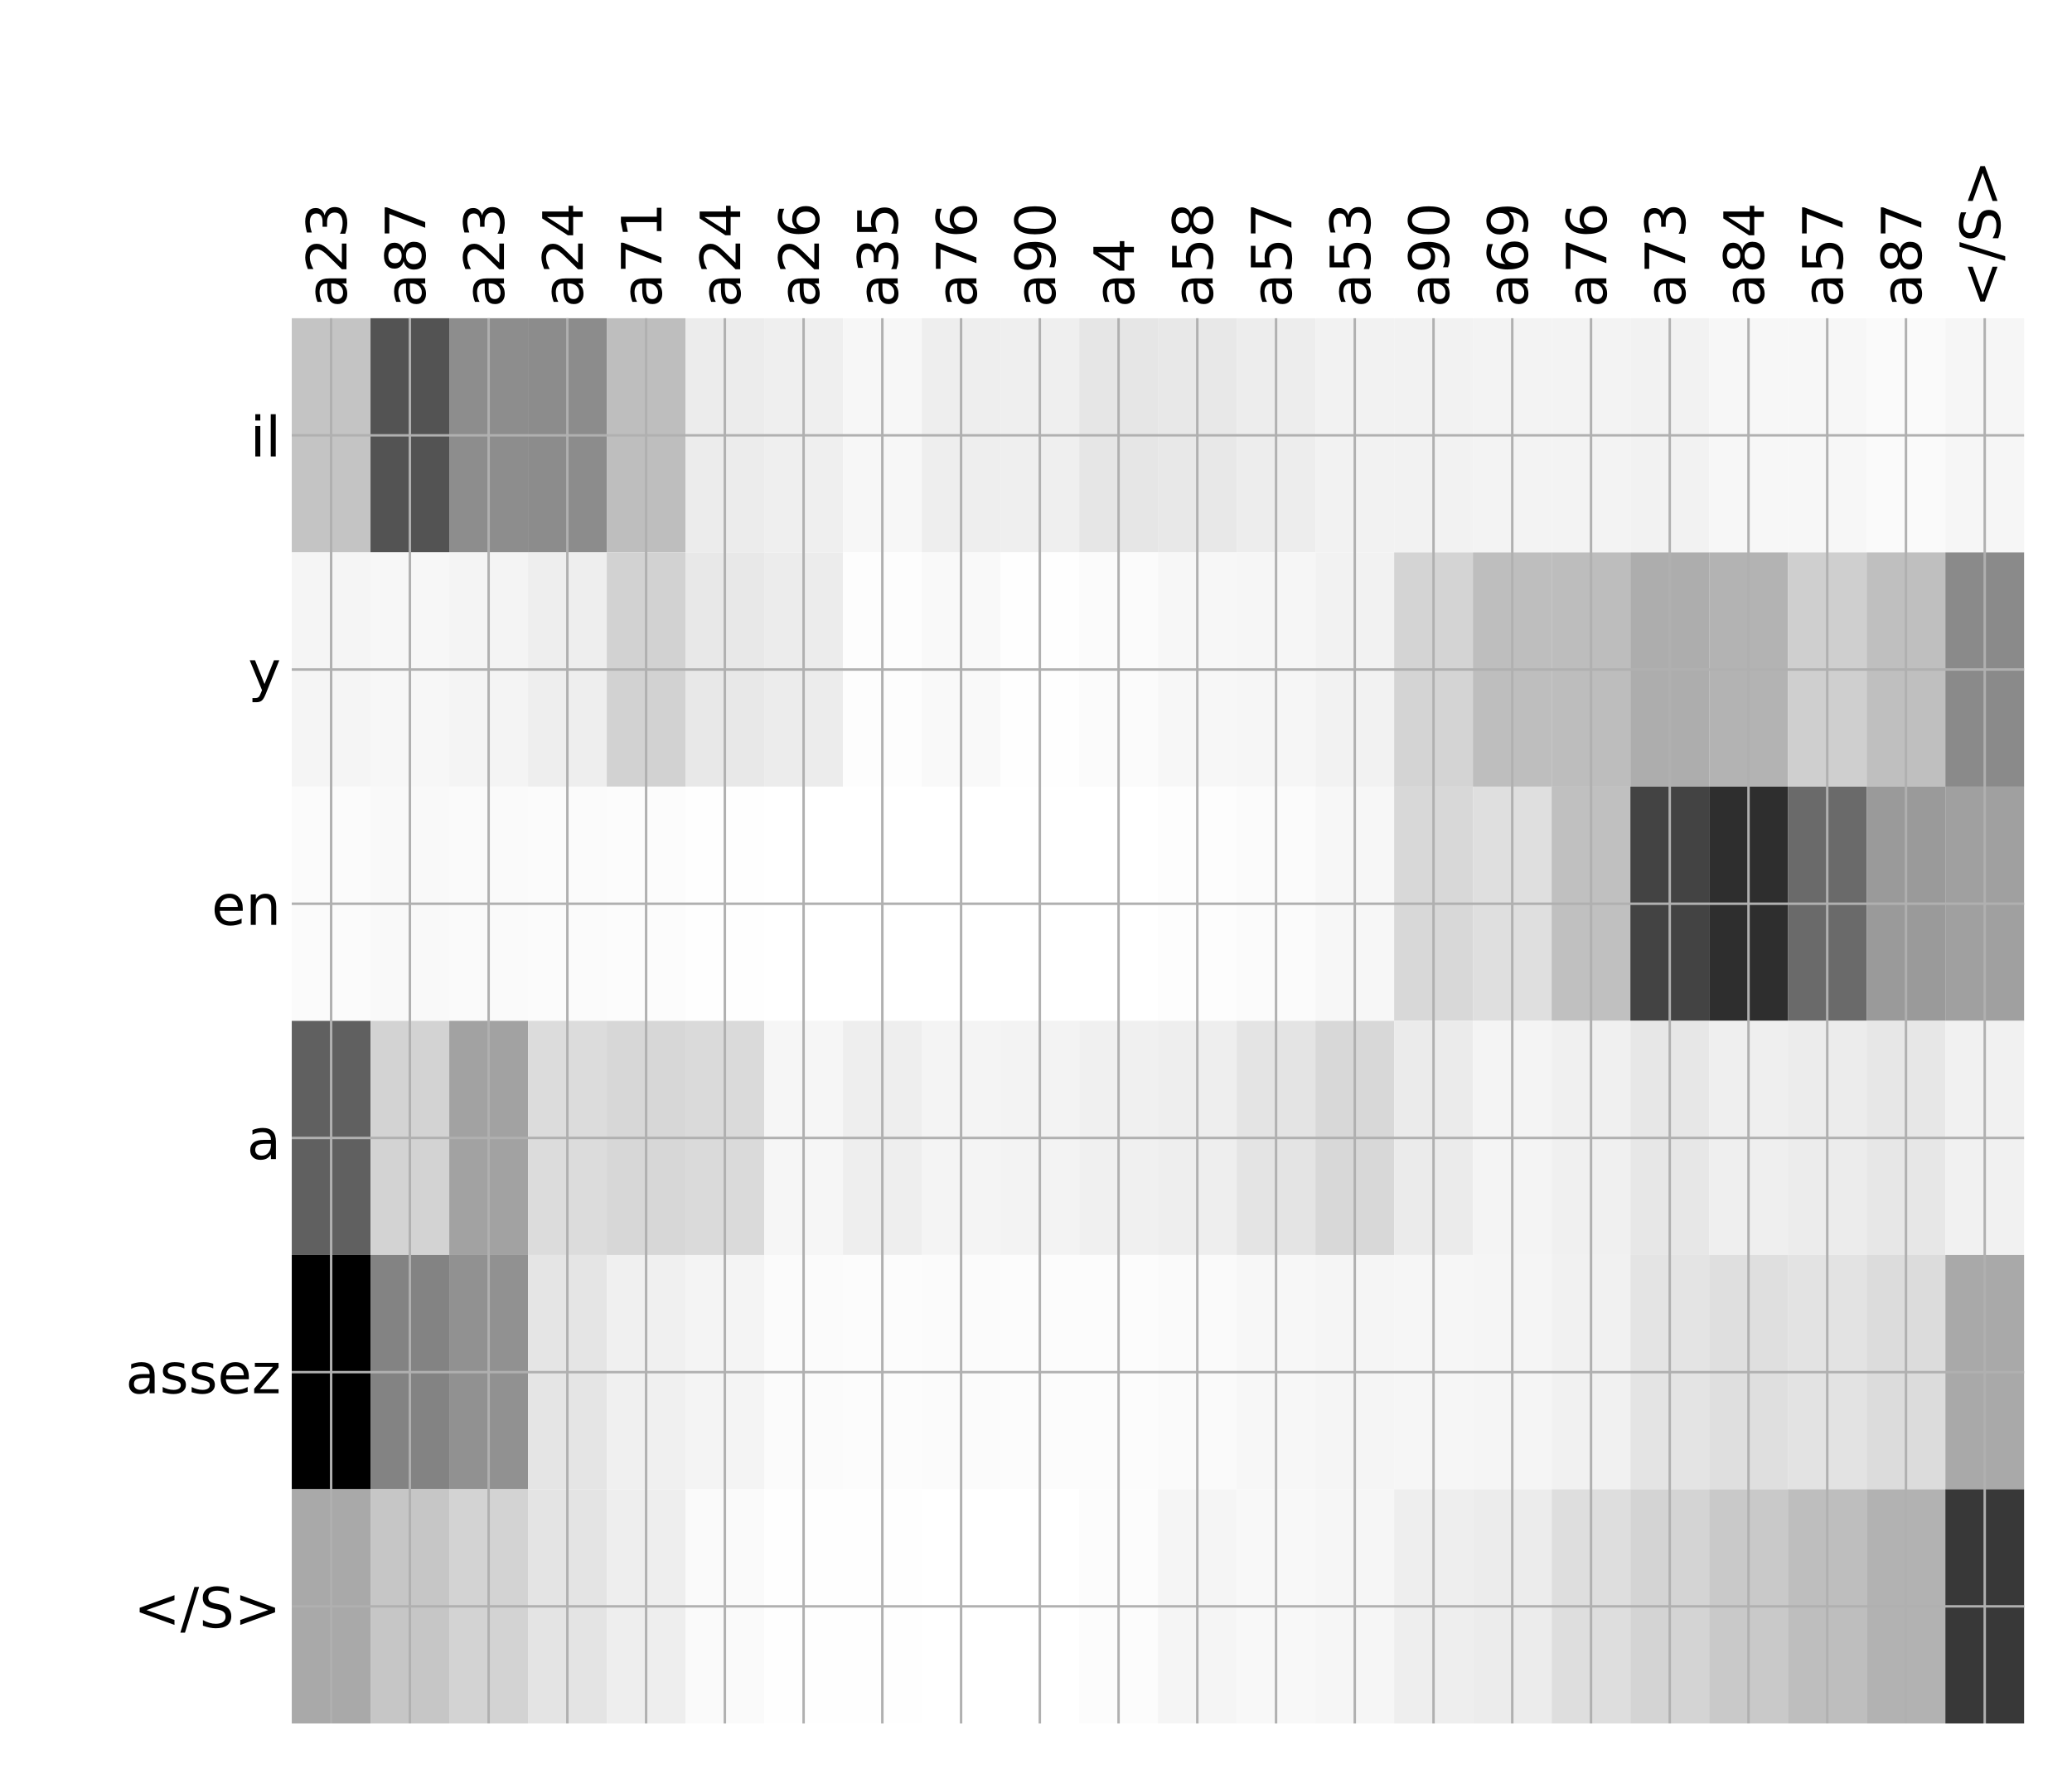 <?xml version="1.0" encoding="utf-8" standalone="no"?>
<!DOCTYPE svg PUBLIC "-//W3C//DTD SVG 1.1//EN"
  "http://www.w3.org/Graphics/SVG/1.1/DTD/svg11.dtd">
<!-- Created with matplotlib (http://matplotlib.org/) -->
<svg height="576pt" version="1.1" viewBox="0 0 671 576" width="671pt" xmlns="http://www.w3.org/2000/svg" xmlns:xlink="http://www.w3.org/1999/xlink">
 <defs>
  <style type="text/css">
*{stroke-linecap:butt;stroke-linejoin:round;}
  </style>
 </defs>
 <g id="figure_1">
  <g id="patch_1">
   <path d="M 0 576 
L 672 576 
L 672 0 
L 0 0 
z
" style="fill:#ffffff;"/>
  </g>
  <g id="axes_1">
   <g id="PolyCollection_1">
    <path clip-path="url(#p3f268273a1)" d="M 94.485 103.033 
L 94.485 178.861 
L 119.985 178.861 
L 119.985 103.033 
L 94.485 103.033 
z
" style="fill:#c4c4c4;"/>
    <path clip-path="url(#p3f268273a1)" d="M 119.985 103.033 
L 119.985 178.861 
L 145.486 178.861 
L 145.486 103.033 
L 119.985 103.033 
z
" style="fill:#535353;"/>
    <path clip-path="url(#p3f268273a1)" d="M 145.486 103.033 
L 145.486 178.861 
L 170.986 178.861 
L 170.986 103.033 
L 145.486 103.033 
z
" style="fill:#8d8d8d;"/>
    <path clip-path="url(#p3f268273a1)" d="M 170.986 103.033 
L 170.986 178.861 
L 196.486 178.861 
L 196.486 103.033 
L 170.986 103.033 
z
" style="fill:#8c8c8c;"/>
    <path clip-path="url(#p3f268273a1)" d="M 196.486 103.033 
L 196.486 178.861 
L 221.986 178.861 
L 221.986 103.033 
L 196.486 103.033 
z
" style="fill:#bebebe;"/>
    <path clip-path="url(#p3f268273a1)" d="M 221.986 103.033 
L 221.986 178.861 
L 247.486 178.861 
L 247.486 103.033 
L 221.986 103.033 
z
" style="fill:#ececec;"/>
    <path clip-path="url(#p3f268273a1)" d="M 247.486 103.033 
L 247.486 178.861 
L 272.986 178.861 
L 272.986 103.033 
L 247.486 103.033 
z
" style="fill:#efefef;"/>
    <path clip-path="url(#p3f268273a1)" d="M 272.986 103.033 
L 272.986 178.861 
L 298.486 178.861 
L 298.486 103.033 
L 272.986 103.033 
z
" style="fill:#f7f7f7;"/>
    <path clip-path="url(#p3f268273a1)" d="M 298.486 103.033 
L 298.486 178.861 
L 323.986 178.861 
L 323.986 103.033 
L 298.486 103.033 
z
" style="fill:#eeeeee;"/>
    <path clip-path="url(#p3f268273a1)" d="M 323.986 103.033 
L 323.986 178.861 
L 349.486 178.861 
L 349.486 103.033 
L 323.986 103.033 
z
" style="fill:#efefef;"/>
    <path clip-path="url(#p3f268273a1)" d="M 349.486 103.033 
L 349.486 178.861 
L 374.986 178.861 
L 374.986 103.033 
L 349.486 103.033 
z
" style="fill:#e6e6e6;"/>
    <path clip-path="url(#p3f268273a1)" d="M 374.986 103.033 
L 374.986 178.861 
L 400.486 178.861 
L 400.486 103.033 
L 374.986 103.033 
z
" style="fill:#e8e8e8;"/>
    <path clip-path="url(#p3f268273a1)" d="M 400.486 103.033 
L 400.486 178.861 
L 425.986 178.861 
L 425.986 103.033 
L 400.486 103.033 
z
" style="fill:#ededed;"/>
    <path clip-path="url(#p3f268273a1)" d="M 425.986 103.033 
L 425.986 178.861 
L 451.486 178.861 
L 451.486 103.033 
L 425.986 103.033 
z
" style="fill:#f2f2f2;"/>
    <path clip-path="url(#p3f268273a1)" d="M 451.486 103.033 
L 451.486 178.861 
L 476.986 178.861 
L 476.986 103.033 
L 451.486 103.033 
z
" style="fill:#f2f2f2;"/>
    <path clip-path="url(#p3f268273a1)" d="M 476.986 103.033 
L 476.986 178.861 
L 502.486 178.861 
L 502.486 103.033 
L 476.986 103.033 
z
" style="fill:#f3f3f3;"/>
    <path clip-path="url(#p3f268273a1)" d="M 502.486 103.033 
L 502.486 178.861 
L 527.986 178.861 
L 527.986 103.033 
L 502.486 103.033 
z
" style="fill:#f3f3f3;"/>
    <path clip-path="url(#p3f268273a1)" d="M 527.986 103.033 
L 527.986 178.861 
L 553.486 178.861 
L 553.486 103.033 
L 527.986 103.033 
z
" style="fill:#f2f2f2;"/>
    <path clip-path="url(#p3f268273a1)" d="M 553.486 103.033 
L 553.486 178.861 
L 578.986 178.861 
L 578.986 103.033 
L 553.486 103.033 
z
" style="fill:#f7f7f7;"/>
    <path clip-path="url(#p3f268273a1)" d="M 578.986 103.033 
L 578.986 178.861 
L 604.486 178.861 
L 604.486 103.033 
L 578.986 103.033 
z
" style="fill:#f7f7f7;"/>
    <path clip-path="url(#p3f268273a1)" d="M 604.486 103.033 
L 604.486 178.861 
L 629.986 178.861 
L 629.986 103.033 
L 604.486 103.033 
z
" style="fill:#fafafa;"/>
    <path clip-path="url(#p3f268273a1)" d="M 629.986 103.033 
L 629.986 178.861 
L 655.486 178.861 
L 655.486 103.033 
L 629.986 103.033 
z
" style="fill:#f6f6f6;"/>
    <path clip-path="url(#p3f268273a1)" d="M 94.485 178.861 
L 94.485 254.689 
L 119.985 254.689 
L 119.985 178.861 
L 94.485 178.861 
z
" style="fill:#f5f5f5;"/>
    <path clip-path="url(#p3f268273a1)" d="M 119.985 178.861 
L 119.985 254.689 
L 145.486 254.689 
L 145.486 178.861 
L 119.985 178.861 
z
" style="fill:#f7f7f7;"/>
    <path clip-path="url(#p3f268273a1)" d="M 145.486 178.861 
L 145.486 254.689 
L 170.986 254.689 
L 170.986 178.861 
L 145.486 178.861 
z
" style="fill:#f4f4f4;"/>
    <path clip-path="url(#p3f268273a1)" d="M 170.986 178.861 
L 170.986 254.689 
L 196.486 254.689 
L 196.486 178.861 
L 170.986 178.861 
z
" style="fill:#eeeeee;"/>
    <path clip-path="url(#p3f268273a1)" d="M 196.486 178.861 
L 196.486 254.689 
L 221.986 254.689 
L 221.986 178.861 
L 196.486 178.861 
z
" style="fill:#d2d2d2;"/>
    <path clip-path="url(#p3f268273a1)" d="M 221.986 178.861 
L 221.986 254.689 
L 247.486 254.689 
L 247.486 178.861 
L 221.986 178.861 
z
" style="fill:#e8e8e8;"/>
    <path clip-path="url(#p3f268273a1)" d="M 247.486 178.861 
L 247.486 254.689 
L 272.986 254.689 
L 272.986 178.861 
L 247.486 178.861 
z
" style="fill:#ececec;"/>
    <path clip-path="url(#p3f268273a1)" d="M 272.986 178.861 
L 272.986 254.689 
L 298.486 254.689 
L 298.486 178.861 
L 272.986 178.861 
z
" style="fill:#fdfdfd;"/>
    <path clip-path="url(#p3f268273a1)" d="M 298.486 178.861 
L 298.486 254.689 
L 323.986 254.689 
L 323.986 178.861 
L 298.486 178.861 
z
" style="fill:#f9f9f9;"/>
    <path clip-path="url(#p3f268273a1)" d="M 323.986 178.861 
L 323.986 254.689 
L 349.486 254.689 
L 349.486 178.861 
L 323.986 178.861 
z
" style="fill:#fefefe;"/>
    <path clip-path="url(#p3f268273a1)" d="M 349.486 178.861 
L 349.486 254.689 
L 374.986 254.689 
L 374.986 178.861 
L 349.486 178.861 
z
" style="fill:#fbfbfb;"/>
    <path clip-path="url(#p3f268273a1)" d="M 374.986 178.861 
L 374.986 254.689 
L 400.486 254.689 
L 400.486 178.861 
L 374.986 178.861 
z
" style="fill:#f7f7f7;"/>
    <path clip-path="url(#p3f268273a1)" d="M 400.486 178.861 
L 400.486 254.689 
L 425.986 254.689 
L 425.986 178.861 
L 400.486 178.861 
z
" style="fill:#f6f6f6;"/>
    <path clip-path="url(#p3f268273a1)" d="M 425.986 178.861 
L 425.986 254.689 
L 451.486 254.689 
L 451.486 178.861 
L 425.986 178.861 
z
" style="fill:#f2f2f2;"/>
    <path clip-path="url(#p3f268273a1)" d="M 451.486 178.861 
L 451.486 254.689 
L 476.986 254.689 
L 476.986 178.861 
L 451.486 178.861 
z
" style="fill:#d4d4d4;"/>
    <path clip-path="url(#p3f268273a1)" d="M 476.986 178.861 
L 476.986 254.689 
L 502.486 254.689 
L 502.486 178.861 
L 476.986 178.861 
z
" style="fill:#bebebe;"/>
    <path clip-path="url(#p3f268273a1)" d="M 502.486 178.861 
L 502.486 254.689 
L 527.986 254.689 
L 527.986 178.861 
L 502.486 178.861 
z
" style="fill:#bdbdbd;"/>
    <path clip-path="url(#p3f268273a1)" d="M 527.986 178.861 
L 527.986 254.689 
L 553.486 254.689 
L 553.486 178.861 
L 527.986 178.861 
z
" style="fill:#adadad;"/>
    <path clip-path="url(#p3f268273a1)" d="M 553.486 178.861 
L 553.486 254.689 
L 578.986 254.689 
L 578.986 178.861 
L 553.486 178.861 
z
" style="fill:#b3b3b3;"/>
    <path clip-path="url(#p3f268273a1)" d="M 578.986 178.861 
L 578.986 254.689 
L 604.486 254.689 
L 604.486 178.861 
L 578.986 178.861 
z
" style="fill:#cfcfcf;"/>
    <path clip-path="url(#p3f268273a1)" d="M 604.486 178.861 
L 604.486 254.689 
L 629.986 254.689 
L 629.986 178.861 
L 604.486 178.861 
z
" style="fill:#bfbfbf;"/>
    <path clip-path="url(#p3f268273a1)" d="M 629.986 178.861 
L 629.986 254.689 
L 655.486 254.689 
L 655.486 178.861 
L 629.986 178.861 
z
" style="fill:#8a8a8a;"/>
    <path clip-path="url(#p3f268273a1)" d="M 94.485 254.689 
L 94.485 330.517 
L 119.985 330.517 
L 119.985 254.689 
L 94.485 254.689 
z
" style="fill:#fbfbfb;"/>
    <path clip-path="url(#p3f268273a1)" d="M 119.985 254.689 
L 119.985 330.517 
L 145.486 330.517 
L 145.486 254.689 
L 119.985 254.689 
z
" style="fill:#f9f9f9;"/>
    <path clip-path="url(#p3f268273a1)" d="M 145.486 254.689 
L 145.486 330.517 
L 170.986 330.517 
L 170.986 254.689 
L 145.486 254.689 
z
" style="fill:#fafafa;"/>
    <path clip-path="url(#p3f268273a1)" d="M 170.986 254.689 
L 170.986 330.517 
L 196.486 330.517 
L 196.486 254.689 
L 170.986 254.689 
z
" style="fill:#fbfbfb;"/>
    <path clip-path="url(#p3f268273a1)" d="M 196.486 254.689 
L 196.486 330.517 
L 221.986 330.517 
L 221.986 254.689 
L 196.486 254.689 
z
" style="fill:#fcfcfc;"/>
    <path clip-path="url(#p3f268273a1)" d="M 221.986 254.689 
L 221.986 330.517 
L 247.486 330.517 
L 247.486 254.689 
L 221.986 254.689 
z
" style="fill:#fefefe;"/>
    <path clip-path="url(#p3f268273a1)" d="M 247.486 254.689 
L 247.486 330.517 
L 272.986 330.517 
L 272.986 254.689 
L 247.486 254.689 
z
" style="fill:#ffffff;"/>
    <path clip-path="url(#p3f268273a1)" d="M 272.986 254.689 
L 272.986 330.517 
L 298.486 330.517 
L 298.486 254.689 
L 272.986 254.689 
z
" style="fill:#ffffff;"/>
    <path clip-path="url(#p3f268273a1)" d="M 298.486 254.689 
L 298.486 330.517 
L 323.986 330.517 
L 323.986 254.689 
L 298.486 254.689 
z
" style="fill:#ffffff;"/>
    <path clip-path="url(#p3f268273a1)" d="M 323.986 254.689 
L 323.986 330.517 
L 349.486 330.517 
L 349.486 254.689 
L 323.986 254.689 
z
" style="fill:#ffffff;"/>
    <path clip-path="url(#p3f268273a1)" d="M 349.486 254.689 
L 349.486 330.517 
L 374.986 330.517 
L 374.986 254.689 
L 349.486 254.689 
z
" style="fill:#ffffff;"/>
    <path clip-path="url(#p3f268273a1)" d="M 374.986 254.689 
L 374.986 330.517 
L 400.486 330.517 
L 400.486 254.689 
L 374.986 254.689 
z
" style="fill:#fdfdfd;"/>
    <path clip-path="url(#p3f268273a1)" d="M 400.486 254.689 
L 400.486 330.517 
L 425.986 330.517 
L 425.986 254.689 
L 400.486 254.689 
z
" style="fill:#fbfbfb;"/>
    <path clip-path="url(#p3f268273a1)" d="M 425.986 254.689 
L 425.986 330.517 
L 451.486 330.517 
L 451.486 254.689 
L 425.986 254.689 
z
" style="fill:#f7f7f7;"/>
    <path clip-path="url(#p3f268273a1)" d="M 451.486 254.689 
L 451.486 330.517 
L 476.986 330.517 
L 476.986 254.689 
L 451.486 254.689 
z
" style="fill:#d8d8d8;"/>
    <path clip-path="url(#p3f268273a1)" d="M 476.986 254.689 
L 476.986 330.517 
L 502.486 330.517 
L 502.486 254.689 
L 476.986 254.689 
z
" style="fill:#dfdfdf;"/>
    <path clip-path="url(#p3f268273a1)" d="M 502.486 254.689 
L 502.486 330.517 
L 527.986 330.517 
L 527.986 254.689 
L 502.486 254.689 
z
" style="fill:#c0c0c0;"/>
    <path clip-path="url(#p3f268273a1)" d="M 527.986 254.689 
L 527.986 330.517 
L 553.486 330.517 
L 553.486 254.689 
L 527.986 254.689 
z
" style="fill:#434343;"/>
    <path clip-path="url(#p3f268273a1)" d="M 553.486 254.689 
L 553.486 330.517 
L 578.986 330.517 
L 578.986 254.689 
L 553.486 254.689 
z
" style="fill:#2e2e2e;"/>
    <path clip-path="url(#p3f268273a1)" d="M 578.986 254.689 
L 578.986 330.517 
L 604.486 330.517 
L 604.486 254.689 
L 578.986 254.689 
z
" style="fill:#6a6a6a;"/>
    <path clip-path="url(#p3f268273a1)" d="M 604.486 254.689 
L 604.486 330.517 
L 629.986 330.517 
L 629.986 254.689 
L 604.486 254.689 
z
" style="fill:#9a9a9a;"/>
    <path clip-path="url(#p3f268273a1)" d="M 629.986 254.689 
L 629.986 330.517 
L 655.486 330.517 
L 655.486 254.689 
L 629.986 254.689 
z
" style="fill:#a0a0a0;"/>
    <path clip-path="url(#p3f268273a1)" d="M 94.485 330.517 
L 94.485 406.344 
L 119.985 406.344 
L 119.985 330.517 
L 94.485 330.517 
z
" style="fill:#606060;"/>
    <path clip-path="url(#p3f268273a1)" d="M 119.985 330.517 
L 119.985 406.344 
L 145.486 406.344 
L 145.486 330.517 
L 119.985 330.517 
z
" style="fill:#d3d3d3;"/>
    <path clip-path="url(#p3f268273a1)" d="M 145.486 330.517 
L 145.486 406.344 
L 170.986 406.344 
L 170.986 330.517 
L 145.486 330.517 
z
" style="fill:#a2a2a2;"/>
    <path clip-path="url(#p3f268273a1)" d="M 170.986 330.517 
L 170.986 406.344 
L 196.486 406.344 
L 196.486 330.517 
L 170.986 330.517 
z
" style="fill:#dcdcdc;"/>
    <path clip-path="url(#p3f268273a1)" d="M 196.486 330.517 
L 196.486 406.344 
L 221.986 406.344 
L 221.986 330.517 
L 196.486 330.517 
z
" style="fill:#d7d7d7;"/>
    <path clip-path="url(#p3f268273a1)" d="M 221.986 330.517 
L 221.986 406.344 
L 247.486 406.344 
L 247.486 330.517 
L 221.986 330.517 
z
" style="fill:#dadada;"/>
    <path clip-path="url(#p3f268273a1)" d="M 247.486 330.517 
L 247.486 406.344 
L 272.986 406.344 
L 272.986 330.517 
L 247.486 330.517 
z
" style="fill:#f6f6f6;"/>
    <path clip-path="url(#p3f268273a1)" d="M 272.986 330.517 
L 272.986 406.344 
L 298.486 406.344 
L 298.486 330.517 
L 272.986 330.517 
z
" style="fill:#eeeeee;"/>
    <path clip-path="url(#p3f268273a1)" d="M 298.486 330.517 
L 298.486 406.344 
L 323.986 406.344 
L 323.986 330.517 
L 298.486 330.517 
z
" style="fill:#f4f4f4;"/>
    <path clip-path="url(#p3f268273a1)" d="M 323.986 330.517 
L 323.986 406.344 
L 349.486 406.344 
L 349.486 330.517 
L 323.986 330.517 
z
" style="fill:#f3f3f3;"/>
    <path clip-path="url(#p3f268273a1)" d="M 349.486 330.517 
L 349.486 406.344 
L 374.986 406.344 
L 374.986 330.517 
L 349.486 330.517 
z
" style="fill:#f0f0f0;"/>
    <path clip-path="url(#p3f268273a1)" d="M 374.986 330.517 
L 374.986 406.344 
L 400.486 406.344 
L 400.486 330.517 
L 374.986 330.517 
z
" style="fill:#eeeeee;"/>
    <path clip-path="url(#p3f268273a1)" d="M 400.486 330.517 
L 400.486 406.344 
L 425.986 406.344 
L 425.986 330.517 
L 400.486 330.517 
z
" style="fill:#e4e4e4;"/>
    <path clip-path="url(#p3f268273a1)" d="M 425.986 330.517 
L 425.986 406.344 
L 451.486 406.344 
L 451.486 330.517 
L 425.986 330.517 
z
" style="fill:#d8d8d8;"/>
    <path clip-path="url(#p3f268273a1)" d="M 451.486 330.517 
L 451.486 406.344 
L 476.986 406.344 
L 476.986 330.517 
L 451.486 330.517 
z
" style="fill:#ebebeb;"/>
    <path clip-path="url(#p3f268273a1)" d="M 476.986 330.517 
L 476.986 406.344 
L 502.486 406.344 
L 502.486 330.517 
L 476.986 330.517 
z
" style="fill:#f4f4f4;"/>
    <path clip-path="url(#p3f268273a1)" d="M 502.486 330.517 
L 502.486 406.344 
L 527.986 406.344 
L 527.986 330.517 
L 502.486 330.517 
z
" style="fill:#f0f0f0;"/>
    <path clip-path="url(#p3f268273a1)" d="M 527.986 330.517 
L 527.986 406.344 
L 553.486 406.344 
L 553.486 330.517 
L 527.986 330.517 
z
" style="fill:#e7e7e7;"/>
    <path clip-path="url(#p3f268273a1)" d="M 553.486 330.517 
L 553.486 406.344 
L 578.986 406.344 
L 578.986 330.517 
L 553.486 330.517 
z
" style="fill:#efefef;"/>
    <path clip-path="url(#p3f268273a1)" d="M 578.986 330.517 
L 578.986 406.344 
L 604.486 406.344 
L 604.486 330.517 
L 578.986 330.517 
z
" style="fill:#ececec;"/>
    <path clip-path="url(#p3f268273a1)" d="M 604.486 330.517 
L 604.486 406.344 
L 629.986 406.344 
L 629.986 330.517 
L 604.486 330.517 
z
" style="fill:#e7e7e7;"/>
    <path clip-path="url(#p3f268273a1)" d="M 629.986 330.517 
L 629.986 406.344 
L 655.486 406.344 
L 655.486 330.517 
L 629.986 330.517 
z
" style="fill:#f1f1f1;"/>
    <path clip-path="url(#p3f268273a1)" d="M 94.485 406.344 
L 94.485 482.172 
L 119.985 482.172 
L 119.985 406.344 
L 94.485 406.344 
z
"/>
    <path clip-path="url(#p3f268273a1)" d="M 119.985 406.344 
L 119.985 482.172 
L 145.486 482.172 
L 145.486 406.344 
L 119.985 406.344 
z
" style="fill:#838383;"/>
    <path clip-path="url(#p3f268273a1)" d="M 145.486 406.344 
L 145.486 482.172 
L 170.986 482.172 
L 170.986 406.344 
L 145.486 406.344 
z
" style="fill:#919191;"/>
    <path clip-path="url(#p3f268273a1)" d="M 170.986 406.344 
L 170.986 482.172 
L 196.486 482.172 
L 196.486 406.344 
L 170.986 406.344 
z
" style="fill:#e5e5e5;"/>
    <path clip-path="url(#p3f268273a1)" d="M 196.486 406.344 
L 196.486 482.172 
L 221.986 482.172 
L 221.986 406.344 
L 196.486 406.344 
z
" style="fill:#f0f0f0;"/>
    <path clip-path="url(#p3f268273a1)" d="M 221.986 406.344 
L 221.986 482.172 
L 247.486 482.172 
L 247.486 406.344 
L 221.986 406.344 
z
" style="fill:#f4f4f4;"/>
    <path clip-path="url(#p3f268273a1)" d="M 247.486 406.344 
L 247.486 482.172 
L 272.986 482.172 
L 272.986 406.344 
L 247.486 406.344 
z
" style="fill:#fbfbfb;"/>
    <path clip-path="url(#p3f268273a1)" d="M 272.986 406.344 
L 272.986 482.172 
L 298.486 482.172 
L 298.486 406.344 
L 272.986 406.344 
z
" style="fill:#fcfcfc;"/>
    <path clip-path="url(#p3f268273a1)" d="M 298.486 406.344 
L 298.486 482.172 
L 323.986 482.172 
L 323.986 406.344 
L 298.486 406.344 
z
" style="fill:#fbfbfb;"/>
    <path clip-path="url(#p3f268273a1)" d="M 323.986 406.344 
L 323.986 482.172 
L 349.486 482.172 
L 349.486 406.344 
L 323.986 406.344 
z
" style="fill:#fcfcfc;"/>
    <path clip-path="url(#p3f268273a1)" d="M 349.486 406.344 
L 349.486 482.172 
L 374.986 482.172 
L 374.986 406.344 
L 349.486 406.344 
z
" style="fill:#fcfcfc;"/>
    <path clip-path="url(#p3f268273a1)" d="M 374.986 406.344 
L 374.986 482.172 
L 400.486 482.172 
L 400.486 406.344 
L 374.986 406.344 
z
" style="fill:#fafafa;"/>
    <path clip-path="url(#p3f268273a1)" d="M 400.486 406.344 
L 400.486 482.172 
L 425.986 482.172 
L 425.986 406.344 
L 400.486 406.344 
z
" style="fill:#f7f7f7;"/>
    <path clip-path="url(#p3f268273a1)" d="M 425.986 406.344 
L 425.986 482.172 
L 451.486 482.172 
L 451.486 406.344 
L 425.986 406.344 
z
" style="fill:#f5f5f5;"/>
    <path clip-path="url(#p3f268273a1)" d="M 451.486 406.344 
L 451.486 482.172 
L 476.986 482.172 
L 476.986 406.344 
L 451.486 406.344 
z
" style="fill:#f6f6f6;"/>
    <path clip-path="url(#p3f268273a1)" d="M 476.986 406.344 
L 476.986 482.172 
L 502.486 482.172 
L 502.486 406.344 
L 476.986 406.344 
z
" style="fill:#f5f5f5;"/>
    <path clip-path="url(#p3f268273a1)" d="M 502.486 406.344 
L 502.486 482.172 
L 527.986 482.172 
L 527.986 406.344 
L 502.486 406.344 
z
" style="fill:#f1f1f1;"/>
    <path clip-path="url(#p3f268273a1)" d="M 527.986 406.344 
L 527.986 482.172 
L 553.486 482.172 
L 553.486 406.344 
L 527.986 406.344 
z
" style="fill:#e4e4e4;"/>
    <path clip-path="url(#p3f268273a1)" d="M 553.486 406.344 
L 553.486 482.172 
L 578.986 482.172 
L 578.986 406.344 
L 553.486 406.344 
z
" style="fill:#dfdfdf;"/>
    <path clip-path="url(#p3f268273a1)" d="M 578.986 406.344 
L 578.986 482.172 
L 604.486 482.172 
L 604.486 406.344 
L 578.986 406.344 
z
" style="fill:#e3e3e3;"/>
    <path clip-path="url(#p3f268273a1)" d="M 604.486 406.344 
L 604.486 482.172 
L 629.986 482.172 
L 629.986 406.344 
L 604.486 406.344 
z
" style="fill:#dcdcdc;"/>
    <path clip-path="url(#p3f268273a1)" d="M 629.986 406.344 
L 629.986 482.172 
L 655.486 482.172 
L 655.486 406.344 
L 629.986 406.344 
z
" style="fill:#a9a9a9;"/>
    <path clip-path="url(#p3f268273a1)" d="M 94.485 482.172 
L 94.485 558 
L 119.985 558 
L 119.985 482.172 
L 94.485 482.172 
z
" style="fill:#a9a9a9;"/>
    <path clip-path="url(#p3f268273a1)" d="M 119.985 482.172 
L 119.985 558 
L 145.486 558 
L 145.486 482.172 
L 119.985 482.172 
z
" style="fill:#c6c6c6;"/>
    <path clip-path="url(#p3f268273a1)" d="M 145.486 482.172 
L 145.486 558 
L 170.986 558 
L 170.986 482.172 
L 145.486 482.172 
z
" style="fill:#d3d3d3;"/>
    <path clip-path="url(#p3f268273a1)" d="M 170.986 482.172 
L 170.986 558 
L 196.486 558 
L 196.486 482.172 
L 170.986 482.172 
z
" style="fill:#e4e4e4;"/>
    <path clip-path="url(#p3f268273a1)" d="M 196.486 482.172 
L 196.486 558 
L 221.986 558 
L 221.986 482.172 
L 196.486 482.172 
z
" style="fill:#eeeeee;"/>
    <path clip-path="url(#p3f268273a1)" d="M 221.986 482.172 
L 221.986 558 
L 247.486 558 
L 247.486 482.172 
L 221.986 482.172 
z
" style="fill:#fafafa;"/>
    <path clip-path="url(#p3f268273a1)" d="M 247.486 482.172 
L 247.486 558 
L 272.986 558 
L 272.986 482.172 
L 247.486 482.172 
z
" style="fill:#fefefe;"/>
    <path clip-path="url(#p3f268273a1)" d="M 272.986 482.172 
L 272.986 558 
L 298.486 558 
L 298.486 482.172 
L 272.986 482.172 
z
" style="fill:#fefefe;"/>
    <path clip-path="url(#p3f268273a1)" d="M 298.486 482.172 
L 298.486 558 
L 323.986 558 
L 323.986 482.172 
L 298.486 482.172 
z
" style="fill:#ffffff;"/>
    <path clip-path="url(#p3f268273a1)" d="M 323.986 482.172 
L 323.986 558 
L 349.486 558 
L 349.486 482.172 
L 323.986 482.172 
z
" style="fill:#ffffff;"/>
    <path clip-path="url(#p3f268273a1)" d="M 349.486 482.172 
L 349.486 558 
L 374.986 558 
L 374.986 482.172 
L 349.486 482.172 
z
" style="fill:#fcfcfc;"/>
    <path clip-path="url(#p3f268273a1)" d="M 374.986 482.172 
L 374.986 558 
L 400.486 558 
L 400.486 482.172 
L 374.986 482.172 
z
" style="fill:#f5f5f5;"/>
    <path clip-path="url(#p3f268273a1)" d="M 400.486 482.172 
L 400.486 558 
L 425.986 558 
L 425.986 482.172 
L 400.486 482.172 
z
" style="fill:#f8f8f8;"/>
    <path clip-path="url(#p3f268273a1)" d="M 425.986 482.172 
L 425.986 558 
L 451.486 558 
L 451.486 482.172 
L 425.986 482.172 
z
" style="fill:#f6f6f6;"/>
    <path clip-path="url(#p3f268273a1)" d="M 451.486 482.172 
L 451.486 558 
L 476.986 558 
L 476.986 482.172 
L 451.486 482.172 
z
" style="fill:#eeeeee;"/>
    <path clip-path="url(#p3f268273a1)" d="M 476.986 482.172 
L 476.986 558 
L 502.486 558 
L 502.486 482.172 
L 476.986 482.172 
z
" style="fill:#ececec;"/>
    <path clip-path="url(#p3f268273a1)" d="M 502.486 482.172 
L 502.486 558 
L 527.986 558 
L 527.986 482.172 
L 502.486 482.172 
z
" style="fill:#dedede;"/>
    <path clip-path="url(#p3f268273a1)" d="M 527.986 482.172 
L 527.986 558 
L 553.486 558 
L 553.486 482.172 
L 527.986 482.172 
z
" style="fill:#d4d4d4;"/>
    <path clip-path="url(#p3f268273a1)" d="M 553.486 482.172 
L 553.486 558 
L 578.986 558 
L 578.986 482.172 
L 553.486 482.172 
z
" style="fill:#c9c9c9;"/>
    <path clip-path="url(#p3f268273a1)" d="M 578.986 482.172 
L 578.986 558 
L 604.486 558 
L 604.486 482.172 
L 578.986 482.172 
z
" style="fill:#bebebe;"/>
    <path clip-path="url(#p3f268273a1)" d="M 604.486 482.172 
L 604.486 558 
L 629.986 558 
L 629.986 482.172 
L 604.486 482.172 
z
" style="fill:#b2b2b2;"/>
    <path clip-path="url(#p3f268273a1)" d="M 629.986 482.172 
L 629.986 558 
L 655.486 558 
L 655.486 482.172 
L 629.986 482.172 
z
" style="fill:#383838;"/>
   </g>
   <g id="matplotlib.axis_1">
    <g id="xtick_1">
     <g id="line2d_1">
      <path clip-path="url(#p3f268273a1)" d="M 107.235 558 
L 107.235 103.033 
" style="fill:none;stroke:#b0b0b0;stroke-linecap:square;stroke-width:0.8;"/>
     </g>
     <g id="line2d_2"/>
     <g id="text_1">
      <!-- a23 -->
      <defs>
       <path d="M 34.281 27.484 
Q 23.391 27.484 19.188 25 
Q 14.984 22.516 14.984 16.5 
Q 14.984 11.719 18.141 8.906 
Q 21.297 6.109 26.703 6.109 
Q 34.188 6.109 38.703 11.406 
Q 43.219 16.703 43.219 25.484 
L 43.219 27.484 
z
M 52.203 31.203 
L 52.203 0 
L 43.219 0 
L 43.219 8.297 
Q 40.141 3.328 35.547 0.953 
Q 30.953 -1.422 24.312 -1.422 
Q 15.922 -1.422 10.953 3.297 
Q 6 8.016 6 15.922 
Q 6 25.141 12.172 29.828 
Q 18.359 34.516 30.609 34.516 
L 43.219 34.516 
L 43.219 35.406 
Q 43.219 41.609 39.141 45 
Q 35.062 48.391 27.688 48.391 
Q 23 48.391 18.547 47.266 
Q 14.109 46.141 10.016 43.891 
L 10.016 52.203 
Q 14.938 54.109 19.578 55.047 
Q 24.219 56 28.609 56 
Q 40.484 56 46.344 49.844 
Q 52.203 43.703 52.203 31.203 
z
" id="DejaVuSans-61"/>
       <path d="M 19.188 8.297 
L 53.609 8.297 
L 53.609 0 
L 7.328 0 
L 7.328 8.297 
Q 12.938 14.109 22.625 23.891 
Q 32.328 33.688 34.812 36.531 
Q 39.547 41.844 41.422 45.531 
Q 43.312 49.219 43.312 52.781 
Q 43.312 58.594 39.234 62.25 
Q 35.156 65.922 28.609 65.922 
Q 23.969 65.922 18.812 64.312 
Q 13.672 62.703 7.812 59.422 
L 7.812 69.391 
Q 13.766 71.781 18.938 73 
Q 24.125 74.219 28.422 74.219 
Q 39.75 74.219 46.484 68.547 
Q 53.219 62.891 53.219 53.422 
Q 53.219 48.922 51.531 44.891 
Q 49.859 40.875 45.406 35.406 
Q 44.188 33.984 37.641 27.219 
Q 31.109 20.453 19.188 8.297 
z
" id="DejaVuSans-32"/>
       <path d="M 40.578 39.312 
Q 47.656 37.797 51.625 33 
Q 55.609 28.219 55.609 21.188 
Q 55.609 10.406 48.188 4.484 
Q 40.766 -1.422 27.094 -1.422 
Q 22.516 -1.422 17.656 -0.516 
Q 12.797 0.391 7.625 2.203 
L 7.625 11.719 
Q 11.719 9.328 16.594 8.109 
Q 21.484 6.891 26.812 6.891 
Q 36.078 6.891 40.938 10.547 
Q 45.797 14.203 45.797 21.188 
Q 45.797 27.641 41.281 31.266 
Q 36.766 34.906 28.719 34.906 
L 20.219 34.906 
L 20.219 43.016 
L 29.109 43.016 
Q 36.375 43.016 40.234 45.922 
Q 44.094 48.828 44.094 54.297 
Q 44.094 59.906 40.109 62.906 
Q 36.141 65.922 28.719 65.922 
Q 24.656 65.922 20.016 65.031 
Q 15.375 64.156 9.812 62.312 
L 9.812 71.094 
Q 15.438 72.656 20.344 73.438 
Q 25.25 74.219 29.594 74.219 
Q 40.828 74.219 47.359 69.109 
Q 53.906 64.016 53.906 55.328 
Q 53.906 49.266 50.438 45.094 
Q 46.969 40.922 40.578 39.312 
z
" id="DejaVuSans-33"/>
      </defs>
      <g transform="translate(112.202 99.533)rotate(-90)scale(0.18 -0.18)">
       <use xlink:href="#DejaVuSans-61"/>
       <use x="61.279" xlink:href="#DejaVuSans-32"/>
       <use x="124.902" xlink:href="#DejaVuSans-33"/>
      </g>
     </g>
    </g>
    <g id="xtick_2">
     <g id="line2d_3">
      <path clip-path="url(#p3f268273a1)" d="M 132.735 558 
L 132.735 103.033 
" style="fill:none;stroke:#b0b0b0;stroke-linecap:square;stroke-width:0.8;"/>
     </g>
     <g id="line2d_4"/>
     <g id="text_2">
      <!-- a87 -->
      <defs>
       <path d="M 31.781 34.625 
Q 24.75 34.625 20.719 30.859 
Q 16.703 27.094 16.703 20.516 
Q 16.703 13.922 20.719 10.156 
Q 24.75 6.391 31.781 6.391 
Q 38.812 6.391 42.859 10.172 
Q 46.922 13.969 46.922 20.516 
Q 46.922 27.094 42.891 30.859 
Q 38.875 34.625 31.781 34.625 
z
M 21.922 38.812 
Q 15.578 40.375 12.031 44.719 
Q 8.5 49.078 8.5 55.328 
Q 8.5 64.062 14.719 69.141 
Q 20.953 74.219 31.781 74.219 
Q 42.672 74.219 48.875 69.141 
Q 55.078 64.062 55.078 55.328 
Q 55.078 49.078 51.531 44.719 
Q 48 40.375 41.703 38.812 
Q 48.828 37.156 52.797 32.312 
Q 56.781 27.484 56.781 20.516 
Q 56.781 9.906 50.312 4.234 
Q 43.844 -1.422 31.781 -1.422 
Q 19.734 -1.422 13.25 4.234 
Q 6.781 9.906 6.781 20.516 
Q 6.781 27.484 10.781 32.312 
Q 14.797 37.156 21.922 38.812 
z
M 18.312 54.391 
Q 18.312 48.734 21.844 45.562 
Q 25.391 42.391 31.781 42.391 
Q 38.141 42.391 41.719 45.562 
Q 45.312 48.734 45.312 54.391 
Q 45.312 60.062 41.719 63.234 
Q 38.141 66.406 31.781 66.406 
Q 25.391 66.406 21.844 63.234 
Q 18.312 60.062 18.312 54.391 
z
" id="DejaVuSans-38"/>
       <path d="M 8.203 72.906 
L 55.078 72.906 
L 55.078 68.703 
L 28.609 0 
L 18.312 0 
L 43.219 64.594 
L 8.203 64.594 
z
" id="DejaVuSans-37"/>
      </defs>
      <g transform="translate(137.702 99.533)rotate(-90)scale(0.18 -0.18)">
       <use xlink:href="#DejaVuSans-61"/>
       <use x="61.279" xlink:href="#DejaVuSans-38"/>
       <use x="124.902" xlink:href="#DejaVuSans-37"/>
      </g>
     </g>
    </g>
    <g id="xtick_3">
     <g id="line2d_5">
      <path clip-path="url(#p3f268273a1)" d="M 158.236 558 
L 158.236 103.033 
" style="fill:none;stroke:#b0b0b0;stroke-linecap:square;stroke-width:0.8;"/>
     </g>
     <g id="line2d_6"/>
     <g id="text_3">
      <!-- a23 -->
      <g transform="translate(163.202 99.533)rotate(-90)scale(0.18 -0.18)">
       <use xlink:href="#DejaVuSans-61"/>
       <use x="61.279" xlink:href="#DejaVuSans-32"/>
       <use x="124.902" xlink:href="#DejaVuSans-33"/>
      </g>
     </g>
    </g>
    <g id="xtick_4">
     <g id="line2d_7">
      <path clip-path="url(#p3f268273a1)" d="M 183.736 558 
L 183.736 103.033 
" style="fill:none;stroke:#b0b0b0;stroke-linecap:square;stroke-width:0.8;"/>
     </g>
     <g id="line2d_8"/>
     <g id="text_4">
      <!-- a24 -->
      <defs>
       <path d="M 37.797 64.312 
L 12.891 25.391 
L 37.797 25.391 
z
M 35.203 72.906 
L 47.609 72.906 
L 47.609 25.391 
L 58.016 25.391 
L 58.016 17.188 
L 47.609 17.188 
L 47.609 0 
L 37.797 0 
L 37.797 17.188 
L 4.891 17.188 
L 4.891 26.703 
z
" id="DejaVuSans-34"/>
      </defs>
      <g transform="translate(188.702 99.533)rotate(-90)scale(0.18 -0.18)">
       <use xlink:href="#DejaVuSans-61"/>
       <use x="61.279" xlink:href="#DejaVuSans-32"/>
       <use x="124.902" xlink:href="#DejaVuSans-34"/>
      </g>
     </g>
    </g>
    <g id="xtick_5">
     <g id="line2d_9">
      <path clip-path="url(#p3f268273a1)" d="M 209.236 558 
L 209.236 103.033 
" style="fill:none;stroke:#b0b0b0;stroke-linecap:square;stroke-width:0.8;"/>
     </g>
     <g id="line2d_10"/>
     <g id="text_5">
      <!-- a71 -->
      <defs>
       <path d="M 12.406 8.297 
L 28.516 8.297 
L 28.516 63.922 
L 10.984 60.406 
L 10.984 69.391 
L 28.422 72.906 
L 38.281 72.906 
L 38.281 8.297 
L 54.391 8.297 
L 54.391 0 
L 12.406 0 
z
" id="DejaVuSans-31"/>
      </defs>
      <g transform="translate(214.202 99.533)rotate(-90)scale(0.18 -0.18)">
       <use xlink:href="#DejaVuSans-61"/>
       <use x="61.279" xlink:href="#DejaVuSans-37"/>
       <use x="124.902" xlink:href="#DejaVuSans-31"/>
      </g>
     </g>
    </g>
    <g id="xtick_6">
     <g id="line2d_11">
      <path clip-path="url(#p3f268273a1)" d="M 234.736 558 
L 234.736 103.033 
" style="fill:none;stroke:#b0b0b0;stroke-linecap:square;stroke-width:0.8;"/>
     </g>
     <g id="line2d_12"/>
     <g id="text_6">
      <!-- a24 -->
      <g transform="translate(239.703 99.533)rotate(-90)scale(0.18 -0.18)">
       <use xlink:href="#DejaVuSans-61"/>
       <use x="61.279" xlink:href="#DejaVuSans-32"/>
       <use x="124.902" xlink:href="#DejaVuSans-34"/>
      </g>
     </g>
    </g>
    <g id="xtick_7">
     <g id="line2d_13">
      <path clip-path="url(#p3f268273a1)" d="M 260.236 558 
L 260.236 103.033 
" style="fill:none;stroke:#b0b0b0;stroke-linecap:square;stroke-width:0.8;"/>
     </g>
     <g id="line2d_14"/>
     <g id="text_7">
      <!-- a26 -->
      <defs>
       <path d="M 33.016 40.375 
Q 26.375 40.375 22.484 35.828 
Q 18.609 31.297 18.609 23.391 
Q 18.609 15.531 22.484 10.953 
Q 26.375 6.391 33.016 6.391 
Q 39.656 6.391 43.531 10.953 
Q 47.406 15.531 47.406 23.391 
Q 47.406 31.297 43.531 35.828 
Q 39.656 40.375 33.016 40.375 
z
M 52.594 71.297 
L 52.594 62.312 
Q 48.875 64.062 45.094 64.984 
Q 41.312 65.922 37.594 65.922 
Q 27.828 65.922 22.672 59.328 
Q 17.531 52.734 16.797 39.406 
Q 19.672 43.656 24.016 45.922 
Q 28.375 48.188 33.594 48.188 
Q 44.578 48.188 50.953 41.516 
Q 57.328 34.859 57.328 23.391 
Q 57.328 12.156 50.688 5.359 
Q 44.047 -1.422 33.016 -1.422 
Q 20.359 -1.422 13.672 8.266 
Q 6.984 17.969 6.984 36.375 
Q 6.984 53.656 15.188 63.938 
Q 23.391 74.219 37.203 74.219 
Q 40.922 74.219 44.703 73.484 
Q 48.484 72.75 52.594 71.297 
z
" id="DejaVuSans-36"/>
      </defs>
      <g transform="translate(265.203 99.533)rotate(-90)scale(0.18 -0.18)">
       <use xlink:href="#DejaVuSans-61"/>
       <use x="61.279" xlink:href="#DejaVuSans-32"/>
       <use x="124.902" xlink:href="#DejaVuSans-36"/>
      </g>
     </g>
    </g>
    <g id="xtick_8">
     <g id="line2d_15">
      <path clip-path="url(#p3f268273a1)" d="M 285.736 558 
L 285.736 103.033 
" style="fill:none;stroke:#b0b0b0;stroke-linecap:square;stroke-width:0.8;"/>
     </g>
     <g id="line2d_16"/>
     <g id="text_8">
      <!-- a35 -->
      <defs>
       <path d="M 10.797 72.906 
L 49.516 72.906 
L 49.516 64.594 
L 19.828 64.594 
L 19.828 46.734 
Q 21.969 47.469 24.109 47.828 
Q 26.266 48.188 28.422 48.188 
Q 40.625 48.188 47.75 41.5 
Q 54.891 34.812 54.891 23.391 
Q 54.891 11.625 47.562 5.094 
Q 40.234 -1.422 26.906 -1.422 
Q 22.312 -1.422 17.547 -0.641 
Q 12.797 0.141 7.719 1.703 
L 7.719 11.625 
Q 12.109 9.234 16.797 8.062 
Q 21.484 6.891 26.703 6.891 
Q 35.156 6.891 40.078 11.328 
Q 45.016 15.766 45.016 23.391 
Q 45.016 31 40.078 35.438 
Q 35.156 39.891 26.703 39.891 
Q 22.75 39.891 18.812 39.016 
Q 14.891 38.141 10.797 36.281 
z
" id="DejaVuSans-35"/>
      </defs>
      <g transform="translate(290.703 99.533)rotate(-90)scale(0.18 -0.18)">
       <use xlink:href="#DejaVuSans-61"/>
       <use x="61.279" xlink:href="#DejaVuSans-33"/>
       <use x="124.902" xlink:href="#DejaVuSans-35"/>
      </g>
     </g>
    </g>
    <g id="xtick_9">
     <g id="line2d_17">
      <path clip-path="url(#p3f268273a1)" d="M 311.236 558 
L 311.236 103.033 
" style="fill:none;stroke:#b0b0b0;stroke-linecap:square;stroke-width:0.8;"/>
     </g>
     <g id="line2d_18"/>
     <g id="text_9">
      <!-- a76 -->
      <g transform="translate(316.203 99.533)rotate(-90)scale(0.18 -0.18)">
       <use xlink:href="#DejaVuSans-61"/>
       <use x="61.279" xlink:href="#DejaVuSans-37"/>
       <use x="124.902" xlink:href="#DejaVuSans-36"/>
      </g>
     </g>
    </g>
    <g id="xtick_10">
     <g id="line2d_19">
      <path clip-path="url(#p3f268273a1)" d="M 336.736 558 
L 336.736 103.033 
" style="fill:none;stroke:#b0b0b0;stroke-linecap:square;stroke-width:0.8;"/>
     </g>
     <g id="line2d_20"/>
     <g id="text_10">
      <!-- a90 -->
      <defs>
       <path d="M 10.984 1.516 
L 10.984 10.5 
Q 14.703 8.734 18.5 7.812 
Q 22.312 6.891 25.984 6.891 
Q 35.75 6.891 40.891 13.453 
Q 46.047 20.016 46.781 33.406 
Q 43.953 29.203 39.594 26.953 
Q 35.25 24.703 29.984 24.703 
Q 19.047 24.703 12.672 31.312 
Q 6.297 37.938 6.297 49.422 
Q 6.297 60.641 12.938 67.422 
Q 19.578 74.219 30.609 74.219 
Q 43.266 74.219 49.922 64.516 
Q 56.594 54.828 56.594 36.375 
Q 56.594 19.141 48.406 8.859 
Q 40.234 -1.422 26.422 -1.422 
Q 22.703 -1.422 18.891 -0.688 
Q 15.094 0.047 10.984 1.516 
z
M 30.609 32.422 
Q 37.25 32.422 41.125 36.953 
Q 45.016 41.5 45.016 49.422 
Q 45.016 57.281 41.125 61.844 
Q 37.25 66.406 30.609 66.406 
Q 23.969 66.406 20.094 61.844 
Q 16.219 57.281 16.219 49.422 
Q 16.219 41.5 20.094 36.953 
Q 23.969 32.422 30.609 32.422 
z
" id="DejaVuSans-39"/>
       <path d="M 31.781 66.406 
Q 24.172 66.406 20.328 58.906 
Q 16.5 51.422 16.5 36.375 
Q 16.5 21.391 20.328 13.891 
Q 24.172 6.391 31.781 6.391 
Q 39.453 6.391 43.281 13.891 
Q 47.125 21.391 47.125 36.375 
Q 47.125 51.422 43.281 58.906 
Q 39.453 66.406 31.781 66.406 
z
M 31.781 74.219 
Q 44.047 74.219 50.516 64.516 
Q 56.984 54.828 56.984 36.375 
Q 56.984 17.969 50.516 8.266 
Q 44.047 -1.422 31.781 -1.422 
Q 19.531 -1.422 13.062 8.266 
Q 6.594 17.969 6.594 36.375 
Q 6.594 54.828 13.062 64.516 
Q 19.531 74.219 31.781 74.219 
z
" id="DejaVuSans-30"/>
      </defs>
      <g transform="translate(341.703 99.533)rotate(-90)scale(0.18 -0.18)">
       <use xlink:href="#DejaVuSans-61"/>
       <use x="61.279" xlink:href="#DejaVuSans-39"/>
       <use x="124.902" xlink:href="#DejaVuSans-30"/>
      </g>
     </g>
    </g>
    <g id="xtick_11">
     <g id="line2d_21">
      <path clip-path="url(#p3f268273a1)" d="M 362.236 558 
L 362.236 103.033 
" style="fill:none;stroke:#b0b0b0;stroke-linecap:square;stroke-width:0.8;"/>
     </g>
     <g id="line2d_22"/>
     <g id="text_11">
      <!-- a4 -->
      <g transform="translate(367.203 99.533)rotate(-90)scale(0.18 -0.18)">
       <use xlink:href="#DejaVuSans-61"/>
       <use x="61.279" xlink:href="#DejaVuSans-34"/>
      </g>
     </g>
    </g>
    <g id="xtick_12">
     <g id="line2d_23">
      <path clip-path="url(#p3f268273a1)" d="M 387.736 558 
L 387.736 103.033 
" style="fill:none;stroke:#b0b0b0;stroke-linecap:square;stroke-width:0.8;"/>
     </g>
     <g id="line2d_24"/>
     <g id="text_12">
      <!-- a58 -->
      <g transform="translate(392.703 99.533)rotate(-90)scale(0.18 -0.18)">
       <use xlink:href="#DejaVuSans-61"/>
       <use x="61.279" xlink:href="#DejaVuSans-35"/>
       <use x="124.902" xlink:href="#DejaVuSans-38"/>
      </g>
     </g>
    </g>
    <g id="xtick_13">
     <g id="line2d_25">
      <path clip-path="url(#p3f268273a1)" d="M 413.236 558 
L 413.236 103.033 
" style="fill:none;stroke:#b0b0b0;stroke-linecap:square;stroke-width:0.8;"/>
     </g>
     <g id="line2d_26"/>
     <g id="text_13">
      <!-- a57 -->
      <g transform="translate(418.203 99.533)rotate(-90)scale(0.18 -0.18)">
       <use xlink:href="#DejaVuSans-61"/>
       <use x="61.279" xlink:href="#DejaVuSans-35"/>
       <use x="124.902" xlink:href="#DejaVuSans-37"/>
      </g>
     </g>
    </g>
    <g id="xtick_14">
     <g id="line2d_27">
      <path clip-path="url(#p3f268273a1)" d="M 438.736 558 
L 438.736 103.033 
" style="fill:none;stroke:#b0b0b0;stroke-linecap:square;stroke-width:0.8;"/>
     </g>
     <g id="line2d_28"/>
     <g id="text_14">
      <!-- a53 -->
      <g transform="translate(443.703 99.533)rotate(-90)scale(0.18 -0.18)">
       <use xlink:href="#DejaVuSans-61"/>
       <use x="61.279" xlink:href="#DejaVuSans-35"/>
       <use x="124.902" xlink:href="#DejaVuSans-33"/>
      </g>
     </g>
    </g>
    <g id="xtick_15">
     <g id="line2d_29">
      <path clip-path="url(#p3f268273a1)" d="M 464.236 558 
L 464.236 103.033 
" style="fill:none;stroke:#b0b0b0;stroke-linecap:square;stroke-width:0.8;"/>
     </g>
     <g id="line2d_30"/>
     <g id="text_15">
      <!-- a90 -->
      <g transform="translate(469.203 99.533)rotate(-90)scale(0.18 -0.18)">
       <use xlink:href="#DejaVuSans-61"/>
       <use x="61.279" xlink:href="#DejaVuSans-39"/>
       <use x="124.902" xlink:href="#DejaVuSans-30"/>
      </g>
     </g>
    </g>
    <g id="xtick_16">
     <g id="line2d_31">
      <path clip-path="url(#p3f268273a1)" d="M 489.736 558 
L 489.736 103.033 
" style="fill:none;stroke:#b0b0b0;stroke-linecap:square;stroke-width:0.8;"/>
     </g>
     <g id="line2d_32"/>
     <g id="text_16">
      <!-- a69 -->
      <g transform="translate(494.703 99.533)rotate(-90)scale(0.18 -0.18)">
       <use xlink:href="#DejaVuSans-61"/>
       <use x="61.279" xlink:href="#DejaVuSans-36"/>
       <use x="124.902" xlink:href="#DejaVuSans-39"/>
      </g>
     </g>
    </g>
    <g id="xtick_17">
     <g id="line2d_33">
      <path clip-path="url(#p3f268273a1)" d="M 515.236 558 
L 515.236 103.033 
" style="fill:none;stroke:#b0b0b0;stroke-linecap:square;stroke-width:0.8;"/>
     </g>
     <g id="line2d_34"/>
     <g id="text_17">
      <!-- a76 -->
      <g transform="translate(520.203 99.533)rotate(-90)scale(0.18 -0.18)">
       <use xlink:href="#DejaVuSans-61"/>
       <use x="61.279" xlink:href="#DejaVuSans-37"/>
       <use x="124.902" xlink:href="#DejaVuSans-36"/>
      </g>
     </g>
    </g>
    <g id="xtick_18">
     <g id="line2d_35">
      <path clip-path="url(#p3f268273a1)" d="M 540.736 558 
L 540.736 103.033 
" style="fill:none;stroke:#b0b0b0;stroke-linecap:square;stroke-width:0.8;"/>
     </g>
     <g id="line2d_36"/>
     <g id="text_18">
      <!-- a73 -->
      <g transform="translate(545.703 99.533)rotate(-90)scale(0.18 -0.18)">
       <use xlink:href="#DejaVuSans-61"/>
       <use x="61.279" xlink:href="#DejaVuSans-37"/>
       <use x="124.902" xlink:href="#DejaVuSans-33"/>
      </g>
     </g>
    </g>
    <g id="xtick_19">
     <g id="line2d_37">
      <path clip-path="url(#p3f268273a1)" d="M 566.236 558 
L 566.236 103.033 
" style="fill:none;stroke:#b0b0b0;stroke-linecap:square;stroke-width:0.8;"/>
     </g>
     <g id="line2d_38"/>
     <g id="text_19">
      <!-- a84 -->
      <g transform="translate(571.203 99.533)rotate(-90)scale(0.18 -0.18)">
       <use xlink:href="#DejaVuSans-61"/>
       <use x="61.279" xlink:href="#DejaVuSans-38"/>
       <use x="124.902" xlink:href="#DejaVuSans-34"/>
      </g>
     </g>
    </g>
    <g id="xtick_20">
     <g id="line2d_39">
      <path clip-path="url(#p3f268273a1)" d="M 591.736 558 
L 591.736 103.033 
" style="fill:none;stroke:#b0b0b0;stroke-linecap:square;stroke-width:0.8;"/>
     </g>
     <g id="line2d_40"/>
     <g id="text_20">
      <!-- a57 -->
      <g transform="translate(596.703 99.533)rotate(-90)scale(0.18 -0.18)">
       <use xlink:href="#DejaVuSans-61"/>
       <use x="61.279" xlink:href="#DejaVuSans-35"/>
       <use x="124.902" xlink:href="#DejaVuSans-37"/>
      </g>
     </g>
    </g>
    <g id="xtick_21">
     <g id="line2d_41">
      <path clip-path="url(#p3f268273a1)" d="M 617.236 558 
L 617.236 103.033 
" style="fill:none;stroke:#b0b0b0;stroke-linecap:square;stroke-width:0.8;"/>
     </g>
     <g id="line2d_42"/>
     <g id="text_21">
      <!-- a87 -->
      <g transform="translate(622.203 99.533)rotate(-90)scale(0.18 -0.18)">
       <use xlink:href="#DejaVuSans-61"/>
       <use x="61.279" xlink:href="#DejaVuSans-38"/>
       <use x="124.902" xlink:href="#DejaVuSans-37"/>
      </g>
     </g>
    </g>
    <g id="xtick_22">
     <g id="line2d_43">
      <path clip-path="url(#p3f268273a1)" d="M 642.736 558 
L 642.736 103.033 
" style="fill:none;stroke:#b0b0b0;stroke-linecap:square;stroke-width:0.8;"/>
     </g>
     <g id="line2d_44"/>
     <g id="text_22">
      <!-- &lt;/S&gt; -->
      <defs>
       <path d="M 73.188 49.219 
L 22.797 31.297 
L 73.188 13.484 
L 73.188 4.594 
L 10.594 27.297 
L 10.594 35.406 
L 73.188 58.109 
z
" id="DejaVuSans-3c"/>
       <path d="M 25.391 72.906 
L 33.688 72.906 
L 8.297 -9.281 
L 0 -9.281 
z
" id="DejaVuSans-2f"/>
       <path d="M 53.516 70.516 
L 53.516 60.891 
Q 47.906 63.578 42.922 64.891 
Q 37.938 66.219 33.297 66.219 
Q 25.25 66.219 20.875 63.094 
Q 16.5 59.969 16.5 54.203 
Q 16.5 49.359 19.406 46.891 
Q 22.312 44.438 30.422 42.922 
L 36.375 41.703 
Q 47.406 39.594 52.656 34.297 
Q 57.906 29 57.906 20.125 
Q 57.906 9.516 50.797 4.047 
Q 43.703 -1.422 29.984 -1.422 
Q 24.812 -1.422 18.969 -0.25 
Q 13.141 0.922 6.891 3.219 
L 6.891 13.375 
Q 12.891 10.016 18.656 8.297 
Q 24.422 6.594 29.984 6.594 
Q 38.422 6.594 43.016 9.906 
Q 47.609 13.234 47.609 19.391 
Q 47.609 24.75 44.312 27.781 
Q 41.016 30.812 33.5 32.328 
L 27.484 33.5 
Q 16.453 35.688 11.516 40.375 
Q 6.594 45.062 6.594 53.422 
Q 6.594 63.094 13.406 68.656 
Q 20.219 74.219 32.172 74.219 
Q 37.312 74.219 42.625 73.281 
Q 47.953 72.359 53.516 70.516 
z
" id="DejaVuSans-53"/>
       <path d="M 10.594 49.219 
L 10.594 58.109 
L 73.188 35.406 
L 73.188 27.297 
L 10.594 4.594 
L 10.594 13.484 
L 60.891 31.297 
z
" id="DejaVuSans-3e"/>
      </defs>
      <g transform="translate(647.703 99.533)rotate(-90)scale(0.18 -0.18)">
       <use xlink:href="#DejaVuSans-3c"/>
       <use x="83.789" xlink:href="#DejaVuSans-2f"/>
       <use x="117.48" xlink:href="#DejaVuSans-53"/>
       <use x="180.957" xlink:href="#DejaVuSans-3e"/>
      </g>
     </g>
    </g>
   </g>
   <g id="matplotlib.axis_2">
    <g id="ytick_1">
     <g id="line2d_45">
      <path clip-path="url(#p3f268273a1)" d="M 94.485 140.947 
L 655.486 140.947 
" style="fill:none;stroke:#b0b0b0;stroke-linecap:square;stroke-width:0.8;"/>
     </g>
     <g id="line2d_46"/>
     <g id="text_23">
      <!-- il -->
      <defs>
       <path d="M 9.422 54.688 
L 18.406 54.688 
L 18.406 0 
L 9.422 0 
z
M 9.422 75.984 
L 18.406 75.984 
L 18.406 64.594 
L 9.422 64.594 
z
" id="DejaVuSans-69"/>
       <path d="M 9.422 75.984 
L 18.406 75.984 
L 18.406 0 
L 9.422 0 
z
" id="DejaVuSans-6c"/>
      </defs>
      <g transform="translate(80.984 147.786)scale(0.18 -0.18)">
       <use xlink:href="#DejaVuSans-69"/>
       <use x="27.783" xlink:href="#DejaVuSans-6c"/>
      </g>
     </g>
    </g>
    <g id="ytick_2">
     <g id="line2d_47">
      <path clip-path="url(#p3f268273a1)" d="M 94.485 216.775 
L 655.486 216.775 
" style="fill:none;stroke:#b0b0b0;stroke-linecap:square;stroke-width:0.8;"/>
     </g>
     <g id="line2d_48"/>
     <g id="text_24">
      <!-- y -->
      <defs>
       <path d="M 32.172 -5.078 
Q 28.375 -14.844 24.75 -17.812 
Q 21.141 -20.797 15.094 -20.797 
L 7.906 -20.797 
L 7.906 -13.281 
L 13.188 -13.281 
Q 16.891 -13.281 18.938 -11.516 
Q 21 -9.766 23.484 -3.219 
L 25.094 0.875 
L 2.984 54.688 
L 12.5 54.688 
L 29.594 11.922 
L 46.688 54.688 
L 56.203 54.688 
z
" id="DejaVuSans-79"/>
      </defs>
      <g transform="translate(80.332 223.614)scale(0.18 -0.18)">
       <use xlink:href="#DejaVuSans-79"/>
      </g>
     </g>
    </g>
    <g id="ytick_3">
     <g id="line2d_49">
      <path clip-path="url(#p3f268273a1)" d="M 94.485 292.603 
L 655.486 292.603 
" style="fill:none;stroke:#b0b0b0;stroke-linecap:square;stroke-width:0.8;"/>
     </g>
     <g id="line2d_50"/>
     <g id="text_25">
      <!-- en -->
      <defs>
       <path d="M 56.203 29.594 
L 56.203 25.203 
L 14.891 25.203 
Q 15.484 15.922 20.484 11.062 
Q 25.484 6.203 34.422 6.203 
Q 39.594 6.203 44.453 7.469 
Q 49.312 8.734 54.109 11.281 
L 54.109 2.781 
Q 49.266 0.734 44.188 -0.344 
Q 39.109 -1.422 33.891 -1.422 
Q 20.797 -1.422 13.156 6.188 
Q 5.516 13.812 5.516 26.812 
Q 5.516 40.234 12.766 48.109 
Q 20.016 56 32.328 56 
Q 43.359 56 49.781 48.891 
Q 56.203 41.797 56.203 29.594 
z
M 47.219 32.234 
Q 47.125 39.594 43.094 43.984 
Q 39.062 48.391 32.422 48.391 
Q 24.906 48.391 20.391 44.141 
Q 15.875 39.891 15.188 32.172 
z
" id="DejaVuSans-65"/>
       <path d="M 54.891 33.016 
L 54.891 0 
L 45.906 0 
L 45.906 32.719 
Q 45.906 40.484 42.875 44.328 
Q 39.844 48.188 33.797 48.188 
Q 26.516 48.188 22.312 43.547 
Q 18.109 38.922 18.109 30.906 
L 18.109 0 
L 9.078 0 
L 9.078 54.688 
L 18.109 54.688 
L 18.109 46.188 
Q 21.344 51.125 25.703 53.562 
Q 30.078 56 35.797 56 
Q 45.219 56 50.047 50.172 
Q 54.891 44.344 54.891 33.016 
z
" id="DejaVuSans-6e"/>
      </defs>
      <g transform="translate(68.502 299.441)scale(0.18 -0.18)">
       <use xlink:href="#DejaVuSans-65"/>
       <use x="61.523" xlink:href="#DejaVuSans-6e"/>
      </g>
     </g>
    </g>
    <g id="ytick_4">
     <g id="line2d_51">
      <path clip-path="url(#p3f268273a1)" d="M 94.485 368.431 
L 655.486 368.431 
" style="fill:none;stroke:#b0b0b0;stroke-linecap:square;stroke-width:0.8;"/>
     </g>
     <g id="line2d_52"/>
     <g id="text_26">
      <!-- a -->
      <g transform="translate(79.955 375.269)scale(0.18 -0.18)">
       <use xlink:href="#DejaVuSans-61"/>
      </g>
     </g>
    </g>
    <g id="ytick_5">
     <g id="line2d_53">
      <path clip-path="url(#p3f268273a1)" d="M 94.485 444.258 
L 655.486 444.258 
" style="fill:none;stroke:#b0b0b0;stroke-linecap:square;stroke-width:0.8;"/>
     </g>
     <g id="line2d_54"/>
     <g id="text_27">
      <!-- assez -->
      <defs>
       <path d="M 44.281 53.078 
L 44.281 44.578 
Q 40.484 46.531 36.375 47.5 
Q 32.281 48.484 27.875 48.484 
Q 21.188 48.484 17.844 46.438 
Q 14.5 44.391 14.5 40.281 
Q 14.5 37.156 16.891 35.375 
Q 19.281 33.594 26.516 31.984 
L 29.594 31.297 
Q 39.156 29.25 43.188 25.516 
Q 47.219 21.781 47.219 15.094 
Q 47.219 7.469 41.188 3.016 
Q 35.156 -1.422 24.609 -1.422 
Q 20.219 -1.422 15.453 -0.562 
Q 10.688 0.297 5.422 2 
L 5.422 11.281 
Q 10.406 8.688 15.234 7.391 
Q 20.062 6.109 24.812 6.109 
Q 31.156 6.109 34.562 8.281 
Q 37.984 10.453 37.984 14.406 
Q 37.984 18.062 35.516 20.016 
Q 33.062 21.969 24.703 23.781 
L 21.578 24.516 
Q 13.234 26.266 9.516 29.906 
Q 5.812 33.547 5.812 39.891 
Q 5.812 47.609 11.281 51.797 
Q 16.75 56 26.812 56 
Q 31.781 56 36.172 55.266 
Q 40.578 54.547 44.281 53.078 
z
" id="DejaVuSans-73"/>
       <path d="M 5.516 54.688 
L 48.188 54.688 
L 48.188 46.484 
L 14.406 7.172 
L 48.188 7.172 
L 48.188 0 
L 4.297 0 
L 4.297 8.203 
L 38.094 47.516 
L 5.516 47.516 
z
" id="DejaVuSans-7a"/>
      </defs>
      <g transform="translate(40.678 451.097)scale(0.18 -0.18)">
       <use xlink:href="#DejaVuSans-61"/>
       <use x="61.279" xlink:href="#DejaVuSans-73"/>
       <use x="113.379" xlink:href="#DejaVuSans-73"/>
       <use x="165.479" xlink:href="#DejaVuSans-65"/>
       <use x="227.002" xlink:href="#DejaVuSans-7a"/>
      </g>
     </g>
    </g>
    <g id="ytick_6">
     <g id="line2d_55">
      <path clip-path="url(#p3f268273a1)" d="M 94.485 520.086 
L 655.486 520.086 
" style="fill:none;stroke:#b0b0b0;stroke-linecap:square;stroke-width:0.8;"/>
     </g>
     <g id="line2d_56"/>
     <g id="text_28">
      <!-- &lt;/S&gt; -->
      <g transform="translate(43.328 526.925)scale(0.18 -0.18)">
       <use xlink:href="#DejaVuSans-3c"/>
       <use x="83.789" xlink:href="#DejaVuSans-2f"/>
       <use x="117.48" xlink:href="#DejaVuSans-53"/>
       <use x="180.957" xlink:href="#DejaVuSans-3e"/>
      </g>
     </g>
    </g>
   </g>
  </g>
 </g>
 <defs>
  <clipPath id="p3f268273a1">
   <rect height="454.967" width="561.001" x="94.485" y="103.033"/>
  </clipPath>
 </defs>
</svg>
